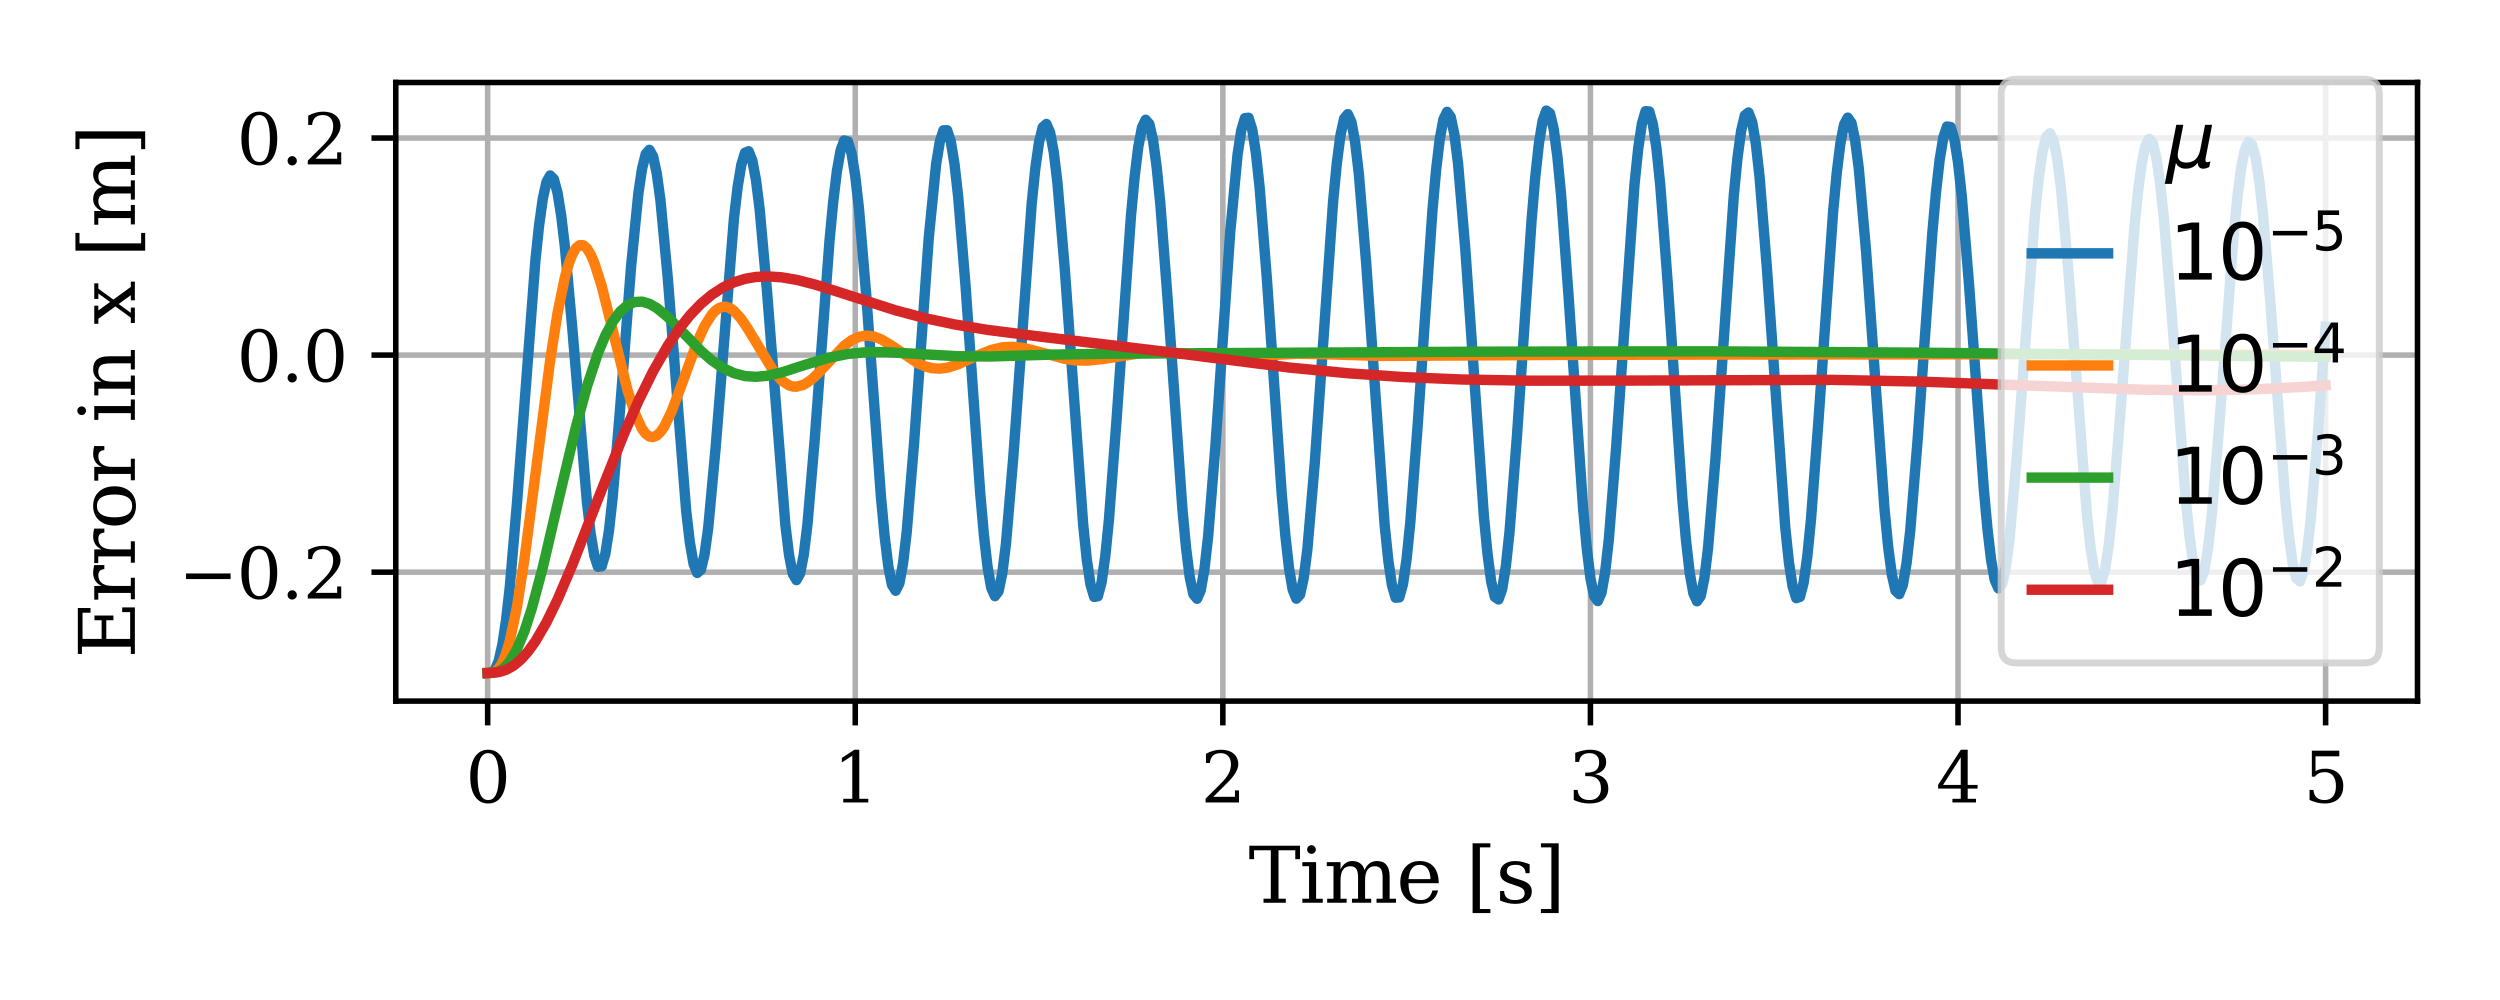 <?xml version="1.0" encoding="utf-8" standalone="no"?>
<!DOCTYPE svg PUBLIC "-//W3C//DTD SVG 1.1//EN"
  "http://www.w3.org/Graphics/SVG/1.1/DTD/svg11.dtd">
<svg xmlns:xlink="http://www.w3.org/1999/xlink" width="360pt" height="144pt" viewBox="0 0 360 144" xmlns="http://www.w3.org/2000/svg" version="1.1">
 <defs>
  <style type="text/css">*{stroke-linejoin: round; stroke-linecap: butt}</style>
 </defs>
 <g id="figure_1">
  <g id="patch_1">
   <path d="M 0 144 
L 360 144 
L 360 0 
L 0 0 
z
" style="fill: #ffffff"/>
  </g>
  <g id="axes_1">
   <g id="patch_2">
    <path d="M 56.99 100.96 
L 348.12 100.96 
L 348.12 11.88 
L 56.99 11.88 
z
" style="fill: #ffffff"/>
   </g>
   <g id="matplotlib.axis_1">
    <g id="xtick_1">
     <g id="line2d_1">
      <path d="M 70.223 100.96 
L 70.223 11.88 
" clip-path="url(#p99ea24daed)" style="fill: none; stroke: #b0b0b0; stroke-width: 0.8; stroke-linecap: square"/>
     </g>
     <g id="line2d_2">
      <defs>
       <path id="m6a8934b503" d="M 0 0 
L 0 3.5 
" style="stroke: #000000; stroke-width: 0.8"/>
      </defs>
      <g>
       <use xlink:href="#m6a8934b503" x="70.223" y="100.96" style="stroke: #000000; stroke-width: 0.8"/>
      </g>
     </g>
     <g id="text_1">
      <!-- 0 -->
      <g transform="translate(67.042 115.558) scale(0.1 -0.1)">
       <defs>
        <path id="DejaVuSerif-30" d="M 2034 219 
Q 2513 219 2750 744 
Q 2988 1269 2988 2328 
Q 2988 3391 2750 3916 
Q 2513 4441 2034 4441 
Q 1556 4441 1318 3916 
Q 1081 3391 1081 2328 
Q 1081 1269 1318 744 
Q 1556 219 2034 219 
z
M 2034 -91 
Q 1275 -91 848 546 
Q 422 1184 422 2328 
Q 422 3475 848 4112 
Q 1275 4750 2034 4750 
Q 2797 4750 3222 4112 
Q 3647 3475 3647 2328 
Q 3647 1184 3222 546 
Q 2797 -91 2034 -91 
z
" transform="scale(0.016)"/>
       </defs>
       <use xlink:href="#DejaVuSerif-30"/>
      </g>
     </g>
    </g>
    <g id="xtick_2">
     <g id="line2d_3">
      <path d="M 123.156 100.96 
L 123.156 11.88 
" clip-path="url(#p99ea24daed)" style="fill: none; stroke: #b0b0b0; stroke-width: 0.8; stroke-linecap: square"/>
     </g>
     <g id="line2d_4">
      <g>
       <use xlink:href="#m6a8934b503" x="123.156" y="100.96" style="stroke: #000000; stroke-width: 0.8"/>
      </g>
     </g>
     <g id="text_2">
      <!-- 1 -->
      <g transform="translate(119.975 115.558) scale(0.1 -0.1)">
       <defs>
        <path id="DejaVuSerif-31" d="M 909 0 
L 909 331 
L 1722 331 
L 1722 4213 
L 781 3603 
L 781 4013 
L 1919 4750 
L 2350 4750 
L 2350 331 
L 3163 331 
L 3163 0 
L 909 0 
z
" transform="scale(0.016)"/>
       </defs>
       <use xlink:href="#DejaVuSerif-31"/>
      </g>
     </g>
    </g>
    <g id="xtick_3">
     <g id="line2d_5">
      <path d="M 176.089 100.96 
L 176.089 11.88 
" clip-path="url(#p99ea24daed)" style="fill: none; stroke: #b0b0b0; stroke-width: 0.8; stroke-linecap: square"/>
     </g>
     <g id="line2d_6">
      <g>
       <use xlink:href="#m6a8934b503" x="176.089" y="100.96" style="stroke: #000000; stroke-width: 0.8"/>
      </g>
     </g>
     <g id="text_3">
      <!-- 2 -->
      <g transform="translate(172.907 115.558) scale(0.1 -0.1)">
       <defs>
        <path id="DejaVuSerif-32" d="M 819 3553 
L 469 3553 
L 469 4384 
Q 803 4563 1142 4656 
Q 1481 4750 1806 4750 
Q 2534 4750 2956 4397 
Q 3378 4044 3378 3438 
Q 3378 2753 2422 1800 
Q 2347 1728 2309 1691 
L 1131 513 
L 3078 513 
L 3078 1088 
L 3444 1088 
L 3444 0 
L 434 0 
L 434 341 
L 1850 1753 
Q 2319 2222 2519 2614 
Q 2719 3006 2719 3438 
Q 2719 3909 2473 4175 
Q 2228 4441 1797 4441 
Q 1350 4441 1106 4219 
Q 863 3997 819 3553 
z
" transform="scale(0.016)"/>
       </defs>
       <use xlink:href="#DejaVuSerif-32"/>
      </g>
     </g>
    </g>
    <g id="xtick_4">
     <g id="line2d_7">
      <path d="M 229.021 100.96 
L 229.021 11.88 
" clip-path="url(#p99ea24daed)" style="fill: none; stroke: #b0b0b0; stroke-width: 0.8; stroke-linecap: square"/>
     </g>
     <g id="line2d_8">
      <g>
       <use xlink:href="#m6a8934b503" x="229.021" y="100.96" style="stroke: #000000; stroke-width: 0.8"/>
      </g>
     </g>
     <g id="text_4">
      <!-- 3 -->
      <g transform="translate(225.84 115.558) scale(0.1 -0.1)">
       <defs>
        <path id="DejaVuSerif-33" d="M 622 4469 
Q 988 4606 1323 4678 
Q 1659 4750 1953 4750 
Q 2638 4750 3022 4454 
Q 3406 4159 3406 3634 
Q 3406 3213 3140 2930 
Q 2875 2647 2388 2547 
Q 2963 2466 3280 2130 
Q 3597 1794 3597 1259 
Q 3597 606 3158 257 
Q 2719 -91 1894 -91 
Q 1528 -91 1179 -12 
Q 831 66 488 225 
L 488 1131 
L 838 1131 
Q 869 681 1141 450 
Q 1413 219 1906 219 
Q 2384 219 2661 495 
Q 2938 772 2938 1253 
Q 2938 1803 2653 2086 
Q 2369 2369 1819 2369 
L 1522 2369 
L 1522 2688 
L 1678 2688 
Q 2225 2688 2498 2914 
Q 2772 3141 2772 3597 
Q 2772 4006 2547 4223 
Q 2322 4441 1900 4441 
Q 1478 4441 1245 4241 
Q 1013 4041 972 3647 
L 622 3647 
L 622 4469 
z
" transform="scale(0.016)"/>
       </defs>
       <use xlink:href="#DejaVuSerif-33"/>
      </g>
     </g>
    </g>
    <g id="xtick_5">
     <g id="line2d_9">
      <path d="M 281.954 100.96 
L 281.954 11.88 
" clip-path="url(#p99ea24daed)" style="fill: none; stroke: #b0b0b0; stroke-width: 0.8; stroke-linecap: square"/>
     </g>
     <g id="line2d_10">
      <g>
       <use xlink:href="#m6a8934b503" x="281.954" y="100.96" style="stroke: #000000; stroke-width: 0.8"/>
      </g>
     </g>
     <g id="text_5">
      <!-- 4 -->
      <g transform="translate(278.773 115.558) scale(0.1 -0.1)">
       <defs>
        <path id="DejaVuSerif-34" d="M 2234 1581 
L 2234 4063 
L 641 1581 
L 2234 1581 
z
M 3609 0 
L 1484 0 
L 1484 331 
L 2234 331 
L 2234 1247 
L 197 1247 
L 197 1588 
L 2241 4750 
L 2859 4750 
L 2859 1581 
L 3750 1581 
L 3750 1247 
L 2859 1247 
L 2859 331 
L 3609 331 
L 3609 0 
z
" transform="scale(0.016)"/>
       </defs>
       <use xlink:href="#DejaVuSerif-34"/>
      </g>
     </g>
    </g>
    <g id="xtick_6">
     <g id="line2d_11">
      <path d="M 334.887 100.96 
L 334.887 11.88 
" clip-path="url(#p99ea24daed)" style="fill: none; stroke: #b0b0b0; stroke-width: 0.8; stroke-linecap: square"/>
     </g>
     <g id="line2d_12">
      <g>
       <use xlink:href="#m6a8934b503" x="334.887" y="100.96" style="stroke: #000000; stroke-width: 0.8"/>
      </g>
     </g>
     <g id="text_6">
      <!-- 5 -->
      <g transform="translate(331.706 115.558) scale(0.1 -0.1)">
       <defs>
        <path id="DejaVuSerif-35" d="M 3219 4666 
L 3219 4153 
L 1081 4153 
L 1081 2816 
Q 1244 2928 1461 2984 
Q 1678 3041 1947 3041 
Q 2703 3041 3140 2622 
Q 3578 2203 3578 1478 
Q 3578 738 3136 323 
Q 2694 -91 1894 -91 
Q 1572 -91 1234 -12 
Q 897 66 544 225 
L 544 1131 
L 897 1131 
Q 925 688 1179 453 
Q 1434 219 1894 219 
Q 2388 219 2653 544 
Q 2919 869 2919 1478 
Q 2919 2084 2655 2407 
Q 2391 2731 1894 2731 
Q 1613 2731 1398 2631 
Q 1184 2531 1019 2322 
L 750 2322 
L 750 4666 
L 3219 4666 
z
" transform="scale(0.016)"/>
       </defs>
       <use xlink:href="#DejaVuSerif-35"/>
      </g>
     </g>
    </g>
    <g id="text_7">
     <!-- Time [s] -->
     <g transform="translate(179.794 129.996) scale(0.11 -0.11)">
      <defs>
       <path id="DejaVuSerif-54" d="M 1222 0 
L 1222 331 
L 1819 331 
L 1819 4294 
L 447 4294 
L 447 3566 
L 63 3566 
L 63 4666 
L 4206 4666 
L 4206 3566 
L 3822 3566 
L 3822 4294 
L 2450 4294 
L 2450 331 
L 3047 331 
L 3047 0 
L 1222 0 
z
" transform="scale(0.016)"/>
       <path id="DejaVuSerif-69" d="M 622 4353 
Q 622 4497 726 4603 
Q 831 4709 978 4709 
Q 1122 4709 1226 4603 
Q 1331 4497 1331 4353 
Q 1331 4206 1228 4103 
Q 1125 4000 978 4000 
Q 831 4000 726 4103 
Q 622 4206 622 4353 
z
M 1356 331 
L 1900 331 
L 1900 0 
L 231 0 
L 231 331 
L 781 331 
L 781 2988 
L 231 2988 
L 231 3322 
L 1356 3322 
L 1356 331 
z
" transform="scale(0.016)"/>
       <path id="DejaVuSerif-6d" d="M 3316 2675 
Q 3481 3041 3739 3227 
Q 3997 3413 4341 3413 
Q 4863 3413 5119 3089 
Q 5375 2766 5375 2113 
L 5375 331 
L 5894 331 
L 5894 0 
L 4300 0 
L 4300 331 
L 4800 331 
L 4800 2047 
Q 4800 2556 4650 2772 
Q 4500 2988 4153 2988 
Q 3769 2988 3567 2697 
Q 3366 2406 3366 1850 
L 3366 331 
L 3866 331 
L 3866 0 
L 2291 0 
L 2291 331 
L 2791 331 
L 2791 2069 
Q 2791 2566 2641 2777 
Q 2491 2988 2144 2988 
Q 1759 2988 1557 2697 
Q 1356 2406 1356 1850 
L 1356 331 
L 1856 331 
L 1856 0 
L 263 0 
L 263 331 
L 781 331 
L 781 2994 
L 231 2994 
L 231 3322 
L 1356 3322 
L 1356 2731 
Q 1516 3063 1762 3238 
Q 2009 3413 2322 3413 
Q 2709 3413 2968 3220 
Q 3228 3028 3316 2675 
z
" transform="scale(0.016)"/>
       <path id="DejaVuSerif-65" d="M 3469 1600 
L 991 1600 
L 991 1575 
Q 991 903 1244 561 
Q 1497 219 1991 219 
Q 2369 219 2611 417 
Q 2853 616 2950 1006 
L 3413 1006 
Q 3275 459 2904 184 
Q 2534 -91 1931 -91 
Q 1203 -91 761 389 
Q 319 869 319 1663 
Q 319 2450 753 2931 
Q 1188 3413 1894 3413 
Q 2647 3413 3050 2948 
Q 3453 2484 3469 1600 
z
M 2791 1931 
Q 2772 2513 2545 2808 
Q 2319 3103 1894 3103 
Q 1497 3103 1269 2806 
Q 1041 2509 991 1931 
L 2791 1931 
z
" transform="scale(0.016)"/>
       <path id="DejaVuSerif-20" transform="scale(0.016)"/>
       <path id="DejaVuSerif-5b" d="M 550 4863 
L 2003 4863 
L 2003 4531 
L 1147 4531 
L 1147 -513 
L 2003 -513 
L 2003 -844 
L 550 -844 
L 550 4863 
z
" transform="scale(0.016)"/>
       <path id="DejaVuSerif-73" d="M 359 184 
L 359 959 
L 691 959 
Q 703 588 923 403 
Q 1144 219 1575 219 
Q 1963 219 2166 364 
Q 2369 509 2369 788 
Q 2369 1006 2220 1140 
Q 2072 1275 1594 1428 
L 1178 1569 
Q 750 1706 558 1912 
Q 366 2119 366 2438 
Q 366 2894 700 3153 
Q 1034 3413 1625 3413 
Q 1888 3413 2178 3344 
Q 2469 3275 2778 3144 
L 2778 2419 
L 2447 2419 
Q 2434 2741 2221 2922 
Q 2009 3103 1644 3103 
Q 1281 3103 1095 2975 
Q 909 2847 909 2591 
Q 909 2381 1050 2254 
Q 1191 2128 1613 1997 
L 2069 1856 
Q 2541 1709 2748 1489 
Q 2956 1269 2956 922 
Q 2956 450 2595 179 
Q 2234 -91 1600 -91 
Q 1278 -91 972 -22 
Q 666 47 359 184 
z
" transform="scale(0.016)"/>
       <path id="DejaVuSerif-5d" d="M 1947 4863 
L 1947 -844 
L 494 -844 
L 494 -513 
L 1350 -513 
L 1350 4531 
L 494 4531 
L 494 4863 
L 1947 4863 
z
" transform="scale(0.016)"/>
      </defs>
      <use xlink:href="#DejaVuSerif-54"/>
      <use xlink:href="#DejaVuSerif-69" x="66.699"/>
      <use xlink:href="#DejaVuSerif-6d" x="98.682"/>
      <use xlink:href="#DejaVuSerif-65" x="193.506"/>
      <use xlink:href="#DejaVuSerif-20" x="252.686"/>
      <use xlink:href="#DejaVuSerif-5b" x="284.473"/>
      <use xlink:href="#DejaVuSerif-73" x="323.486"/>
      <use xlink:href="#DejaVuSerif-5d" x="374.805"/>
     </g>
    </g>
   </g>
   <g id="matplotlib.axis_2">
    <g id="ytick_1">
     <g id="line2d_13">
      <path d="M 56.99 82.392 
L 348.12 82.392 
" clip-path="url(#p99ea24daed)" style="fill: none; stroke: #b0b0b0; stroke-width: 0.8; stroke-linecap: square"/>
     </g>
     <g id="line2d_14">
      <defs>
       <path id="m0a35e3a941" d="M 0 0 
L -3.5 0 
" style="stroke: #000000; stroke-width: 0.8"/>
      </defs>
      <g>
       <use xlink:href="#m0a35e3a941" x="56.99" y="82.392" style="stroke: #000000; stroke-width: 0.8"/>
      </g>
     </g>
     <g id="text_8">
      <!-- −0.2 -->
      <g transform="translate(25.707 86.192) scale(0.1 -0.1)">
       <defs>
        <path id="DejaVuSerif-2212" d="M 678 2259 
L 4684 2259 
L 4684 1753 
L 678 1753 
L 678 2259 
z
" transform="scale(0.016)"/>
        <path id="DejaVuSerif-2e" d="M 603 325 
Q 603 500 722 622 
Q 841 744 1019 744 
Q 1191 744 1312 622 
Q 1434 500 1434 325 
Q 1434 153 1312 31 
Q 1191 -91 1019 -91 
Q 841 -91 722 29 
Q 603 150 603 325 
z
" transform="scale(0.016)"/>
       </defs>
       <use xlink:href="#DejaVuSerif-2212"/>
       <use xlink:href="#DejaVuSerif-30" x="83.789"/>
       <use xlink:href="#DejaVuSerif-2e" x="147.412"/>
       <use xlink:href="#DejaVuSerif-32" x="179.199"/>
      </g>
     </g>
    </g>
    <g id="ytick_2">
     <g id="line2d_15">
      <path d="M 56.99 51.134 
L 348.12 51.134 
" clip-path="url(#p99ea24daed)" style="fill: none; stroke: #b0b0b0; stroke-width: 0.8; stroke-linecap: square"/>
     </g>
     <g id="line2d_16">
      <g>
       <use xlink:href="#m0a35e3a941" x="56.99" y="51.134" style="stroke: #000000; stroke-width: 0.8"/>
      </g>
     </g>
     <g id="text_9">
      <!-- 0.0 -->
      <g transform="translate(34.087 54.933) scale(0.1 -0.1)">
       <use xlink:href="#DejaVuSerif-30"/>
       <use xlink:href="#DejaVuSerif-2e" x="63.623"/>
       <use xlink:href="#DejaVuSerif-30" x="95.41"/>
      </g>
     </g>
    </g>
    <g id="ytick_3">
     <g id="line2d_17">
      <path d="M 56.99 19.876 
L 348.12 19.876 
" clip-path="url(#p99ea24daed)" style="fill: none; stroke: #b0b0b0; stroke-width: 0.8; stroke-linecap: square"/>
     </g>
     <g id="line2d_18">
      <g>
       <use xlink:href="#m0a35e3a941" x="56.99" y="19.876" style="stroke: #000000; stroke-width: 0.8"/>
      </g>
     </g>
     <g id="text_10">
      <!-- 0.2 -->
      <g transform="translate(34.087 23.675) scale(0.1 -0.1)">
       <use xlink:href="#DejaVuSerif-30"/>
       <use xlink:href="#DejaVuSerif-2e" x="63.623"/>
       <use xlink:href="#DejaVuSerif-32" x="95.41"/>
      </g>
     </g>
    </g>
    <g id="text_11">
     <!-- Error in x [m] -->
     <g transform="translate(19.42 94.787) rotate(-90) scale(0.11 -0.11)">
      <defs>
       <path id="DejaVuSerif-45" d="M 353 0 
L 353 331 
L 947 331 
L 947 4331 
L 353 4331 
L 353 4666 
L 4109 4666 
L 4109 3628 
L 3725 3628 
L 3725 4281 
L 1581 4281 
L 1581 2719 
L 3109 2719 
L 3109 3303 
L 3494 3303 
L 3494 1753 
L 3109 1753 
L 3109 2338 
L 1581 2338 
L 1581 384 
L 3775 384 
L 3775 1038 
L 4159 1038 
L 4159 0 
L 353 0 
z
" transform="scale(0.016)"/>
       <path id="DejaVuSerif-72" d="M 3059 3328 
L 3059 2497 
L 2728 2497 
Q 2713 2744 2591 2866 
Q 2469 2988 2234 2988 
Q 1809 2988 1582 2694 
Q 1356 2400 1356 1850 
L 1356 331 
L 2022 331 
L 2022 0 
L 263 0 
L 263 331 
L 781 331 
L 781 2994 
L 231 2994 
L 231 3322 
L 1356 3322 
L 1356 2731 
Q 1525 3078 1790 3245 
Q 2056 3413 2438 3413 
Q 2578 3413 2733 3391 
Q 2888 3369 3059 3328 
z
" transform="scale(0.016)"/>
       <path id="DejaVuSerif-6f" d="M 1925 219 
Q 2388 219 2623 584 
Q 2859 950 2859 1663 
Q 2859 2375 2623 2739 
Q 2388 3103 1925 3103 
Q 1463 3103 1227 2739 
Q 991 2375 991 1663 
Q 991 950 1228 584 
Q 1466 219 1925 219 
z
M 1925 -91 
Q 1200 -91 759 389 
Q 319 869 319 1663 
Q 319 2456 758 2934 
Q 1197 3413 1925 3413 
Q 2653 3413 3092 2934 
Q 3531 2456 3531 1663 
Q 3531 869 3092 389 
Q 2653 -91 1925 -91 
z
" transform="scale(0.016)"/>
       <path id="DejaVuSerif-6e" d="M 263 0 
L 263 331 
L 781 331 
L 781 2988 
L 231 2988 
L 231 3322 
L 1356 3322 
L 1356 2731 
Q 1516 3069 1770 3241 
Q 2025 3413 2363 3413 
Q 2913 3413 3172 3097 
Q 3431 2781 3431 2113 
L 3431 331 
L 3944 331 
L 3944 0 
L 2356 0 
L 2356 331 
L 2853 331 
L 2853 1931 
Q 2853 2541 2703 2767 
Q 2553 2994 2175 2994 
Q 1775 2994 1565 2701 
Q 1356 2409 1356 1850 
L 1356 331 
L 1856 331 
L 1856 0 
L 263 0 
z
" transform="scale(0.016)"/>
       <path id="DejaVuSerif-78" d="M 1863 2028 
L 2559 2988 
L 2113 2988 
L 2113 3322 
L 3391 3322 
L 3391 2988 
L 2950 2988 
L 2059 1759 
L 3097 331 
L 3531 331 
L 3531 0 
L 1997 0 
L 1997 331 
L 2419 331 
L 1697 1325 
L 972 331 
L 1403 331 
L 1403 0 
L 141 0 
L 141 331 
L 581 331 
L 1497 1594 
L 488 2988 
L 78 2988 
L 78 3322 
L 1563 3322 
L 1563 2988 
L 1166 2988 
L 1863 2028 
z
" transform="scale(0.016)"/>
      </defs>
      <use xlink:href="#DejaVuSerif-45"/>
      <use xlink:href="#DejaVuSerif-72" x="72.998"/>
      <use xlink:href="#DejaVuSerif-72" x="120.801"/>
      <use xlink:href="#DejaVuSerif-6f" x="168.604"/>
      <use xlink:href="#DejaVuSerif-72" x="228.809"/>
      <use xlink:href="#DejaVuSerif-20" x="276.611"/>
      <use xlink:href="#DejaVuSerif-69" x="308.398"/>
      <use xlink:href="#DejaVuSerif-6e" x="340.381"/>
      <use xlink:href="#DejaVuSerif-20" x="404.785"/>
      <use xlink:href="#DejaVuSerif-78" x="436.572"/>
      <use xlink:href="#DejaVuSerif-20" x="492.969"/>
      <use xlink:href="#DejaVuSerif-5b" x="524.756"/>
      <use xlink:href="#DejaVuSerif-6d" x="563.77"/>
      <use xlink:href="#DejaVuSerif-5d" x="658.594"/>
     </g>
    </g>
   </g>
   <g id="line2d_19">
    <path d="M 70.223 96.911 
L 70.753 96.903 
L 71.282 96.436 
L 71.811 95.159 
L 72.34 92.832 
L 72.87 89.329 
L 73.399 84.648 
L 74.458 72.282 
L 77.104 37.431 
L 77.634 32.403 
L 78.163 28.619 
L 78.692 26.215 
L 79.222 25.268 
L 79.751 25.791 
L 80.28 27.745 
L 80.81 31.033 
L 81.339 35.507 
L 82.398 47.132 
L 84.515 72.244 
L 85.044 76.792 
L 85.574 79.99 
L 86.103 81.617 
L 86.632 81.553 
L 87.162 79.785 
L 87.691 76.411 
L 88.22 71.632 
L 89.279 59.083 
L 90.867 38.471 
L 91.926 27.835 
L 92.455 24.298 
L 92.984 22.182 
L 93.514 21.579 
L 94.043 22.52 
L 94.572 24.968 
L 95.102 28.826 
L 96.16 40.027 
L 98.807 73.536 
L 99.336 78.1 
L 99.866 81.154 
L 100.395 82.501 
L 100.924 82.054 
L 101.453 79.846 
L 101.983 76.021 
L 103.041 64.59 
L 105.688 31.448 
L 106.217 26.937 
L 106.747 23.741 
L 107.276 21.998 
L 107.805 21.785 
L 108.335 23.117 
L 108.864 25.946 
L 109.393 30.162 
L 110.452 41.969 
L 113.099 75.651 
L 113.628 79.944 
L 114.157 82.631 
L 114.687 83.533 
L 115.216 82.588 
L 115.745 79.852 
L 116.275 75.499 
L 117.333 63.117 
L 119.451 34.667 
L 119.98 29.064 
L 120.509 24.673 
L 121.039 21.689 
L 121.568 20.236 
L 122.097 20.375 
L 122.627 22.103 
L 123.156 25.354 
L 123.685 29.995 
L 124.744 42.588 
L 126.861 71.584 
L 127.391 77.276 
L 127.92 81.585 
L 128.449 84.239 
L 128.979 85.067 
L 129.508 84.012 
L 130.037 81.136 
L 130.566 76.614 
L 131.625 63.81 
L 133.742 34.227 
L 134.801 23.649 
L 135.33 20.417 
L 135.86 18.762 
L 136.389 18.756 
L 136.918 20.4 
L 137.448 23.629 
L 137.977 28.309 
L 139.036 41.133 
L 141.153 71.044 
L 141.682 77.039 
L 142.212 81.673 
L 142.741 84.668 
L 143.27 85.844 
L 143.8 85.129 
L 144.329 82.567 
L 144.858 78.311 
L 145.917 65.811 
L 148.564 29.309 
L 149.093 24.187 
L 149.622 20.473 
L 150.152 18.33 
L 150.681 17.853 
L 151.21 19.064 
L 151.74 21.915 
L 152.269 26.286 
L 153.328 38.742 
L 155.974 75.516 
L 156.504 80.628 
L 157.033 84.176 
L 157.562 85.953 
L 158.092 85.856 
L 158.621 83.892 
L 159.15 80.176 
L 159.679 74.923 
L 160.738 61.076 
L 162.855 31.144 
L 163.385 25.473 
L 163.914 21.145 
L 164.443 18.361 
L 164.973 17.246 
L 165.502 17.853 
L 166.031 20.159 
L 166.561 24.062 
L 167.09 29.387 
L 168.149 43.236 
L 170.266 73.312 
L 170.795 78.947 
L 171.325 83.117 
L 171.854 85.586 
L 172.383 86.216 
L 172.913 84.972 
L 173.442 81.924 
L 173.971 77.245 
L 175.03 64.11 
L 177.147 33.469 
L 178.206 22.281 
L 178.735 18.816 
L 179.265 17.013 
L 179.794 16.96 
L 180.323 18.662 
L 180.853 22.043 
L 181.382 26.945 
L 182.441 40.304 
L 184.558 70.986 
L 185.087 77.084 
L 185.617 81.812 
L 186.146 84.91 
L 186.675 86.208 
L 187.205 85.633 
L 187.734 83.219 
L 188.263 79.097 
L 189.322 66.716 
L 191.968 29.017 
L 192.498 23.521 
L 193.027 19.473 
L 193.556 17.073 
L 194.086 16.439 
L 194.615 17.606 
L 195.144 20.519 
L 195.674 25.038 
L 196.732 37.936 
L 199.379 75.489 
L 199.908 80.654 
L 200.438 84.245 
L 200.967 86.069 
L 201.496 86.026 
L 202.026 84.119 
L 202.555 80.449 
L 203.084 75.215 
L 204.143 61.252 
L 206.26 30.457 
L 206.79 24.557 
L 207.319 20.061 
L 207.848 17.198 
L 208.378 16.111 
L 208.907 16.857 
L 209.436 19.4 
L 209.966 23.616 
L 211.024 36.142 
L 213.671 74.265 
L 214.2 79.763 
L 214.73 83.731 
L 215.259 85.956 
L 215.788 86.319 
L 216.318 84.8 
L 216.847 81.478 
L 217.376 76.532 
L 218.435 62.897 
L 220.552 31.643 
L 221.081 25.441 
L 221.611 20.604 
L 222.14 17.379 
L 222.669 15.929 
L 223.199 16.327 
L 223.728 18.553 
L 224.257 22.496 
L 224.787 27.958 
L 225.845 42.248 
L 227.963 73.176 
L 228.492 78.957 
L 229.021 83.252 
L 229.551 85.83 
L 230.08 86.554 
L 230.609 85.385 
L 231.139 82.383 
L 231.668 77.709 
L 232.727 64.424 
L 235.373 26.5 
L 235.903 21.374 
L 236.432 17.821 
L 236.961 16.017 
L 237.491 16.051 
L 238.02 17.918 
L 238.549 21.525 
L 239.079 26.691 
L 240.137 40.577 
L 242.255 71.755 
L 242.784 77.821 
L 243.313 82.465 
L 243.843 85.439 
L 244.372 86.582 
L 244.901 85.834 
L 245.431 83.234 
L 245.96 78.923 
L 247.018 66.183 
L 249.665 28.161 
L 250.194 22.755 
L 250.724 18.848 
L 251.253 16.628 
L 251.782 16.2 
L 252.312 17.58 
L 252.841 20.698 
L 253.37 25.399 
L 254.429 38.544 
L 257.076 75.953 
L 257.605 80.996 
L 258.134 84.452 
L 258.664 86.133 
L 259.193 85.948 
L 259.722 83.907 
L 260.252 80.126 
L 260.781 74.812 
L 261.84 60.831 
L 263.957 30.627 
L 264.486 24.942 
L 265.016 20.644 
L 265.545 17.935 
L 266.074 16.939 
L 266.604 17.695 
L 267.133 20.162 
L 267.662 24.222 
L 268.721 36.26 
L 271.368 73.306 
L 271.897 78.761 
L 272.426 82.752 
L 272.956 85.058 
L 273.485 85.553 
L 274.014 84.21 
L 274.544 81.106 
L 275.073 76.419 
L 276.131 63.423 
L 278.249 33.646 
L 278.778 27.71 
L 279.307 23.028 
L 279.837 19.817 
L 280.366 18.217 
L 280.895 18.296 
L 281.425 20.044 
L 281.954 23.377 
L 282.483 28.14 
L 283.542 40.987 
L 285.659 70.31 
L 286.189 76.125 
L 286.718 80.62 
L 287.247 83.542 
L 287.777 84.725 
L 288.306 84.102 
L 288.835 81.71 
L 289.365 77.689 
L 290.423 65.772 
L 293.07 30.496 
L 293.599 25.493 
L 294.129 21.845 
L 294.658 19.712 
L 295.187 19.184 
L 295.717 20.279 
L 296.246 22.946 
L 296.775 27.063 
L 297.834 38.833 
L 300.481 73.724 
L 301.01 78.62 
L 301.539 82.046 
L 302.069 83.8 
L 302.598 83.779 
L 303.127 81.983 
L 303.657 78.52 
L 304.186 73.598 
L 305.244 60.595 
L 307.362 32.668 
L 307.891 27.44 
L 308.42 23.483 
L 308.95 20.971 
L 309.479 20.009 
L 310.008 20.635 
L 310.538 22.822 
L 311.067 26.474 
L 311.596 31.431 
L 312.655 44.288 
L 314.772 72.158 
L 315.302 77.324 
L 315.831 81.083 
L 316.36 83.205 
L 316.89 83.56 
L 317.419 82.126 
L 317.948 78.988 
L 318.478 74.338 
L 319.536 61.695 
L 321.654 33.764 
L 322.183 28.414 
L 322.712 24.3 
L 323.242 21.601 
L 323.771 20.433 
L 324.3 20.842 
L 324.83 22.814 
L 325.359 26.266 
L 325.888 31.052 
L 326.947 43.704 
L 329.064 71.8 
L 329.594 77.108 
L 330.123 81.01 
L 330.652 83.261 
L 331.182 83.715 
L 331.711 82.341 
L 332.24 79.223 
L 332.77 74.555 
L 333.828 61.792 
L 334.887 47.056 
L 334.887 47.056 
" clip-path="url(#p99ea24daed)" style="fill: none; stroke: #1f77b4; stroke-width: 1.5; stroke-linecap: square"/>
   </g>
   <g id="line2d_20">
    <path d="M 70.223 96.911 
L 70.753 96.903 
L 71.282 96.729 
L 71.811 96.265 
L 72.34 95.418 
L 72.87 94.122 
L 73.399 92.342 
L 74.458 87.317 
L 75.516 80.554 
L 77.104 68.327 
L 79.222 51.88 
L 80.28 45.109 
L 81.339 39.952 
L 81.868 38.065 
L 82.398 36.661 
L 82.927 35.742 
L 83.456 35.3 
L 83.986 35.319 
L 84.515 35.771 
L 85.044 36.625 
L 85.574 37.838 
L 86.632 41.153 
L 88.22 47.515 
L 90.338 56.102 
L 91.396 59.459 
L 92.455 61.764 
L 92.984 62.466 
L 93.514 62.855 
L 94.043 62.934 
L 94.572 62.714 
L 95.102 62.212 
L 95.631 61.455 
L 96.69 59.305 
L 98.278 55.074 
L 100.395 49.271 
L 101.453 46.945 
L 102.512 45.269 
L 103.041 44.71 
L 103.571 44.346 
L 104.1 44.177 
L 104.629 44.196 
L 105.159 44.397 
L 105.688 44.764 
L 106.747 45.93 
L 107.805 47.526 
L 111.511 53.644 
L 112.569 54.809 
L 113.628 55.5 
L 114.157 55.656 
L 114.687 55.687 
L 115.745 55.398 
L 116.804 54.703 
L 117.863 53.712 
L 121.568 49.777 
L 122.627 48.995 
L 123.685 48.503 
L 124.744 48.327 
L 125.803 48.455 
L 126.861 48.85 
L 128.449 49.8 
L 132.154 52.297 
L 133.213 52.759 
L 134.272 53.026 
L 135.33 53.087 
L 136.389 52.953 
L 137.977 52.458 
L 140.624 51.244 
L 142.741 50.387 
L 144.329 50.015 
L 145.917 49.934 
L 147.505 50.125 
L 149.622 50.665 
L 153.328 51.675 
L 154.916 51.896 
L 156.504 51.93 
L 158.621 51.721 
L 165.502 50.672 
L 167.619 50.674 
L 170.266 50.904 
L 175.559 51.421 
L 178.206 51.431 
L 182.441 51.16 
L 186.675 50.945 
L 190.38 51 
L 198.85 51.252 
L 216.847 51.153 
L 224.787 51.11 
L 234.844 51.087 
L 249.136 51.056 
L 291.482 51.017 
L 334.887 51.1 
L 334.887 51.1 
" clip-path="url(#p99ea24daed)" style="fill: none; stroke: #ff7f0e; stroke-width: 1.5; stroke-linecap: square"/>
   </g>
   <g id="line2d_21">
    <path d="M 70.223 96.911 
L 71.282 96.833 
L 71.811 96.661 
L 72.34 96.358 
L 72.87 95.899 
L 73.399 95.267 
L 74.458 93.448 
L 75.516 90.884 
L 76.575 87.63 
L 78.163 81.709 
L 80.81 70.387 
L 82.927 61.504 
L 84.515 55.665 
L 86.103 50.869 
L 87.162 48.332 
L 88.22 46.342 
L 89.279 44.892 
L 90.338 43.953 
L 91.396 43.486 
L 92.455 43.437 
L 93.514 43.746 
L 94.572 44.348 
L 96.16 45.652 
L 98.278 47.802 
L 100.924 50.514 
L 102.512 51.897 
L 104.1 52.985 
L 105.688 53.738 
L 107.276 54.154 
L 108.864 54.262 
L 110.452 54.113 
L 112.569 53.627 
L 116.275 52.428 
L 119.451 51.491 
L 122.097 50.967 
L 124.744 50.715 
L 127.391 50.694 
L 131.625 50.932 
L 137.977 51.303 
L 142.741 51.331 
L 151.21 51.073 
L 159.15 50.938 
L 214.2 50.638 
L 245.96 50.59 
L 275.073 50.77 
L 334.887 51.38 
L 334.887 51.38 
" clip-path="url(#p99ea24daed)" style="fill: none; stroke: #2ca02c; stroke-width: 1.5; stroke-linecap: square"/>
   </g>
   <g id="line2d_22">
    <path d="M 70.223 96.911 
L 71.811 96.785 
L 72.87 96.461 
L 73.928 95.875 
L 74.987 94.996 
L 76.046 93.815 
L 77.104 92.338 
L 78.692 89.609 
L 80.28 86.352 
L 82.398 81.396 
L 86.103 71.893 
L 89.808 62.576 
L 91.926 57.756 
L 94.043 53.466 
L 96.16 49.775 
L 97.748 47.418 
L 99.336 45.415 
L 100.924 43.755 
L 102.512 42.423 
L 104.1 41.395 
L 105.688 40.648 
L 107.276 40.152 
L 108.864 39.878 
L 110.452 39.796 
L 112.569 39.935 
L 114.687 40.295 
L 117.333 40.966 
L 121.568 42.31 
L 128.979 44.696 
L 133.213 45.818 
L 137.448 46.718 
L 142.212 47.505 
L 149.093 48.386 
L 168.678 50.765 
L 185.617 52.923 
L 194.086 53.749 
L 202.026 54.295 
L 210.495 54.647 
L 220.023 54.817 
L 233.256 54.808 
L 263.957 54.703 
L 276.131 54.939 
L 289.894 55.44 
L 308.95 56.13 
L 317.419 56.205 
L 324.83 56.058 
L 331.711 55.712 
L 334.887 55.481 
L 334.887 55.481 
" clip-path="url(#p99ea24daed)" style="fill: none; stroke: #d62728; stroke-width: 1.5; stroke-linecap: square"/>
   </g>
   <g id="patch_3">
    <path d="M 56.99 100.96 
L 56.99 11.88 
" style="fill: none; stroke: #000000; stroke-width: 0.8; stroke-linejoin: miter; stroke-linecap: square"/>
   </g>
   <g id="patch_4">
    <path d="M 348.12 100.96 
L 348.12 11.88 
" style="fill: none; stroke: #000000; stroke-width: 0.8; stroke-linejoin: miter; stroke-linecap: square"/>
   </g>
   <g id="patch_5">
    <path d="M 56.99 100.96 
L 348.12 100.96 
" style="fill: none; stroke: #000000; stroke-width: 0.8; stroke-linejoin: miter; stroke-linecap: square"/>
   </g>
   <g id="patch_6">
    <path d="M 56.99 11.88 
L 348.12 11.88 
" style="fill: none; stroke: #000000; stroke-width: 0.8; stroke-linejoin: miter; stroke-linecap: square"/>
   </g>
   <g id="legend_1">
    <g id="patch_7">
     <path d="M 290.37 95.46 
L 340.42 95.46 
Q 342.62 95.46 342.62 93.26 
L 342.62 13.608 
Q 342.62 11.408 340.42 11.408 
L 290.37 11.408 
Q 288.17 11.408 288.17 13.608 
L 288.17 93.26 
Q 288.17 95.46 290.37 95.46 
z
" style="fill: #ffffff; opacity: 0.8; stroke: #cccccc; stroke-linejoin: miter"/>
    </g>
    <g id="text_12">
     <!-- $\mu$ -->
     <g transform="translate(311.875 24.166) scale(0.11 -0.11)">
      <defs>
       <path id="DejaVuSans-Oblique-3bc" d="M -84 -1331 
L 856 3500 
L 1434 3500 
L 1009 1322 
Q 997 1256 987 1175 
Q 978 1094 978 1013 
Q 978 722 1161 565 
Q 1344 409 1684 409 
Q 2147 409 2431 671 
Q 2716 934 2816 1459 
L 3213 3500 
L 3788 3500 
L 3266 809 
Q 3253 750 3248 706 
Q 3244 663 3244 628 
Q 3244 531 3283 486 
Q 3322 441 3406 441 
Q 3438 441 3492 456 
Q 3547 472 3647 513 
L 3559 50 
Q 3422 -19 3297 -55 
Q 3172 -91 3053 -91 
Q 2847 -91 2730 40 
Q 2613 172 2613 403 
Q 2438 153 2195 31 
Q 1953 -91 1625 -91 
Q 1334 -91 1117 43 
Q 900 178 831 397 
L 494 -1331 
L -84 -1331 
z
" transform="scale(0.016)"/>
      </defs>
      <use xlink:href="#DejaVuSans-Oblique-3bc" transform="translate(0 0.312)"/>
     </g>
    </g>
    <g id="line2d_23">
     <path d="M 292.57 36.485 
L 298.07 36.485 
L 303.57 36.485 
" style="fill: none; stroke: #1f77b4; stroke-width: 1.5; stroke-linecap: square"/>
    </g>
    <g id="text_13">
     <!-- $10^{-5}$ -->
     <g transform="translate(312.37 40.335) scale(0.11 -0.11)">
      <defs>
       <path id="DejaVuSans-31" d="M 794 531 
L 1825 531 
L 1825 4091 
L 703 3866 
L 703 4441 
L 1819 4666 
L 2450 4666 
L 2450 531 
L 3481 531 
L 3481 0 
L 794 0 
L 794 531 
z
" transform="scale(0.016)"/>
       <path id="DejaVuSans-30" d="M 2034 4250 
Q 1547 4250 1301 3770 
Q 1056 3291 1056 2328 
Q 1056 1369 1301 889 
Q 1547 409 2034 409 
Q 2525 409 2770 889 
Q 3016 1369 3016 2328 
Q 3016 3291 2770 3770 
Q 2525 4250 2034 4250 
z
M 2034 4750 
Q 2819 4750 3233 4129 
Q 3647 3509 3647 2328 
Q 3647 1150 3233 529 
Q 2819 -91 2034 -91 
Q 1250 -91 836 529 
Q 422 1150 422 2328 
Q 422 3509 836 4129 
Q 1250 4750 2034 4750 
z
" transform="scale(0.016)"/>
       <path id="DejaVuSans-2212" d="M 678 2272 
L 4684 2272 
L 4684 1741 
L 678 1741 
L 678 2272 
z
" transform="scale(0.016)"/>
       <path id="DejaVuSans-35" d="M 691 4666 
L 3169 4666 
L 3169 4134 
L 1269 4134 
L 1269 2991 
Q 1406 3038 1543 3061 
Q 1681 3084 1819 3084 
Q 2600 3084 3056 2656 
Q 3513 2228 3513 1497 
Q 3513 744 3044 326 
Q 2575 -91 1722 -91 
Q 1428 -91 1123 -41 
Q 819 9 494 109 
L 494 744 
Q 775 591 1075 516 
Q 1375 441 1709 441 
Q 2250 441 2565 725 
Q 2881 1009 2881 1497 
Q 2881 1984 2565 2268 
Q 2250 2553 1709 2553 
Q 1456 2553 1204 2497 
Q 953 2441 691 2322 
L 691 4666 
z
" transform="scale(0.016)"/>
      </defs>
      <use xlink:href="#DejaVuSans-31" transform="translate(0 0.684)"/>
      <use xlink:href="#DejaVuSans-30" transform="translate(63.623 0.684)"/>
      <use xlink:href="#DejaVuSans-2212" transform="translate(128.203 38.966) scale(0.7)"/>
      <use xlink:href="#DejaVuSans-35" transform="translate(186.855 38.966) scale(0.7)"/>
     </g>
    </g>
    <g id="line2d_24">
     <path d="M 292.57 52.63 
L 298.07 52.63 
L 303.57 52.63 
" style="fill: none; stroke: #ff7f0e; stroke-width: 1.5; stroke-linecap: square"/>
    </g>
    <g id="text_14">
     <!-- $10^{-4}$ -->
     <g transform="translate(312.37 56.48) scale(0.11 -0.11)">
      <defs>
       <path id="DejaVuSans-34" d="M 2419 4116 
L 825 1625 
L 2419 1625 
L 2419 4116 
z
M 2253 4666 
L 3047 4666 
L 3047 1625 
L 3713 1625 
L 3713 1100 
L 3047 1100 
L 3047 0 
L 2419 0 
L 2419 1100 
L 313 1100 
L 313 1709 
L 2253 4666 
z
" transform="scale(0.016)"/>
      </defs>
      <use xlink:href="#DejaVuSans-31" transform="translate(0 0.684)"/>
      <use xlink:href="#DejaVuSans-30" transform="translate(63.623 0.684)"/>
      <use xlink:href="#DejaVuSans-2212" transform="translate(128.203 38.966) scale(0.7)"/>
      <use xlink:href="#DejaVuSans-34" transform="translate(186.855 38.966) scale(0.7)"/>
     </g>
    </g>
    <g id="line2d_25">
     <path d="M 292.57 68.776 
L 298.07 68.776 
L 303.57 68.776 
" style="fill: none; stroke: #2ca02c; stroke-width: 1.5; stroke-linecap: square"/>
    </g>
    <g id="text_15">
     <!-- $10^{-3}$ -->
     <g transform="translate(312.37 72.626) scale(0.11 -0.11)">
      <defs>
       <path id="DejaVuSans-33" d="M 2597 2516 
Q 3050 2419 3304 2112 
Q 3559 1806 3559 1356 
Q 3559 666 3084 287 
Q 2609 -91 1734 -91 
Q 1441 -91 1130 -33 
Q 819 25 488 141 
L 488 750 
Q 750 597 1062 519 
Q 1375 441 1716 441 
Q 2309 441 2620 675 
Q 2931 909 2931 1356 
Q 2931 1769 2642 2001 
Q 2353 2234 1838 2234 
L 1294 2234 
L 1294 2753 
L 1863 2753 
Q 2328 2753 2575 2939 
Q 2822 3125 2822 3475 
Q 2822 3834 2567 4026 
Q 2313 4219 1838 4219 
Q 1578 4219 1281 4162 
Q 984 4106 628 3988 
L 628 4550 
Q 988 4650 1302 4700 
Q 1616 4750 1894 4750 
Q 2613 4750 3031 4423 
Q 3450 4097 3450 3541 
Q 3450 3153 3228 2886 
Q 3006 2619 2597 2516 
z
" transform="scale(0.016)"/>
      </defs>
      <use xlink:href="#DejaVuSans-31" transform="translate(0 0.766)"/>
      <use xlink:href="#DejaVuSans-30" transform="translate(63.623 0.766)"/>
      <use xlink:href="#DejaVuSans-2212" transform="translate(128.203 39.047) scale(0.7)"/>
      <use xlink:href="#DejaVuSans-33" transform="translate(186.855 39.047) scale(0.7)"/>
     </g>
    </g>
    <g id="line2d_26">
     <path d="M 292.57 84.922 
L 298.07 84.922 
L 303.57 84.922 
" style="fill: none; stroke: #d62728; stroke-width: 1.5; stroke-linecap: square"/>
    </g>
    <g id="text_16">
     <!-- $10^{-2}$ -->
     <g transform="translate(312.37 88.772) scale(0.11 -0.11)">
      <defs>
       <path id="DejaVuSans-32" d="M 1228 531 
L 3431 531 
L 3431 0 
L 469 0 
L 469 531 
Q 828 903 1448 1529 
Q 2069 2156 2228 2338 
Q 2531 2678 2651 2914 
Q 2772 3150 2772 3378 
Q 2772 3750 2511 3984 
Q 2250 4219 1831 4219 
Q 1534 4219 1204 4116 
Q 875 4013 500 3803 
L 500 4441 
Q 881 4594 1212 4672 
Q 1544 4750 1819 4750 
Q 2544 4750 2975 4387 
Q 3406 4025 3406 3419 
Q 3406 3131 3298 2873 
Q 3191 2616 2906 2266 
Q 2828 2175 2409 1742 
Q 1991 1309 1228 531 
z
" transform="scale(0.016)"/>
      </defs>
      <use xlink:href="#DejaVuSans-31" transform="translate(0 0.766)"/>
      <use xlink:href="#DejaVuSans-30" transform="translate(63.623 0.766)"/>
      <use xlink:href="#DejaVuSans-2212" transform="translate(128.203 39.047) scale(0.7)"/>
      <use xlink:href="#DejaVuSans-32" transform="translate(186.855 39.047) scale(0.7)"/>
     </g>
    </g>
   </g>
  </g>
 </g>
 <defs>
  <clipPath id="p99ea24daed">
   <rect x="56.99" y="11.88" width="291.13" height="89.08"/>
  </clipPath>
 </defs>
</svg>
